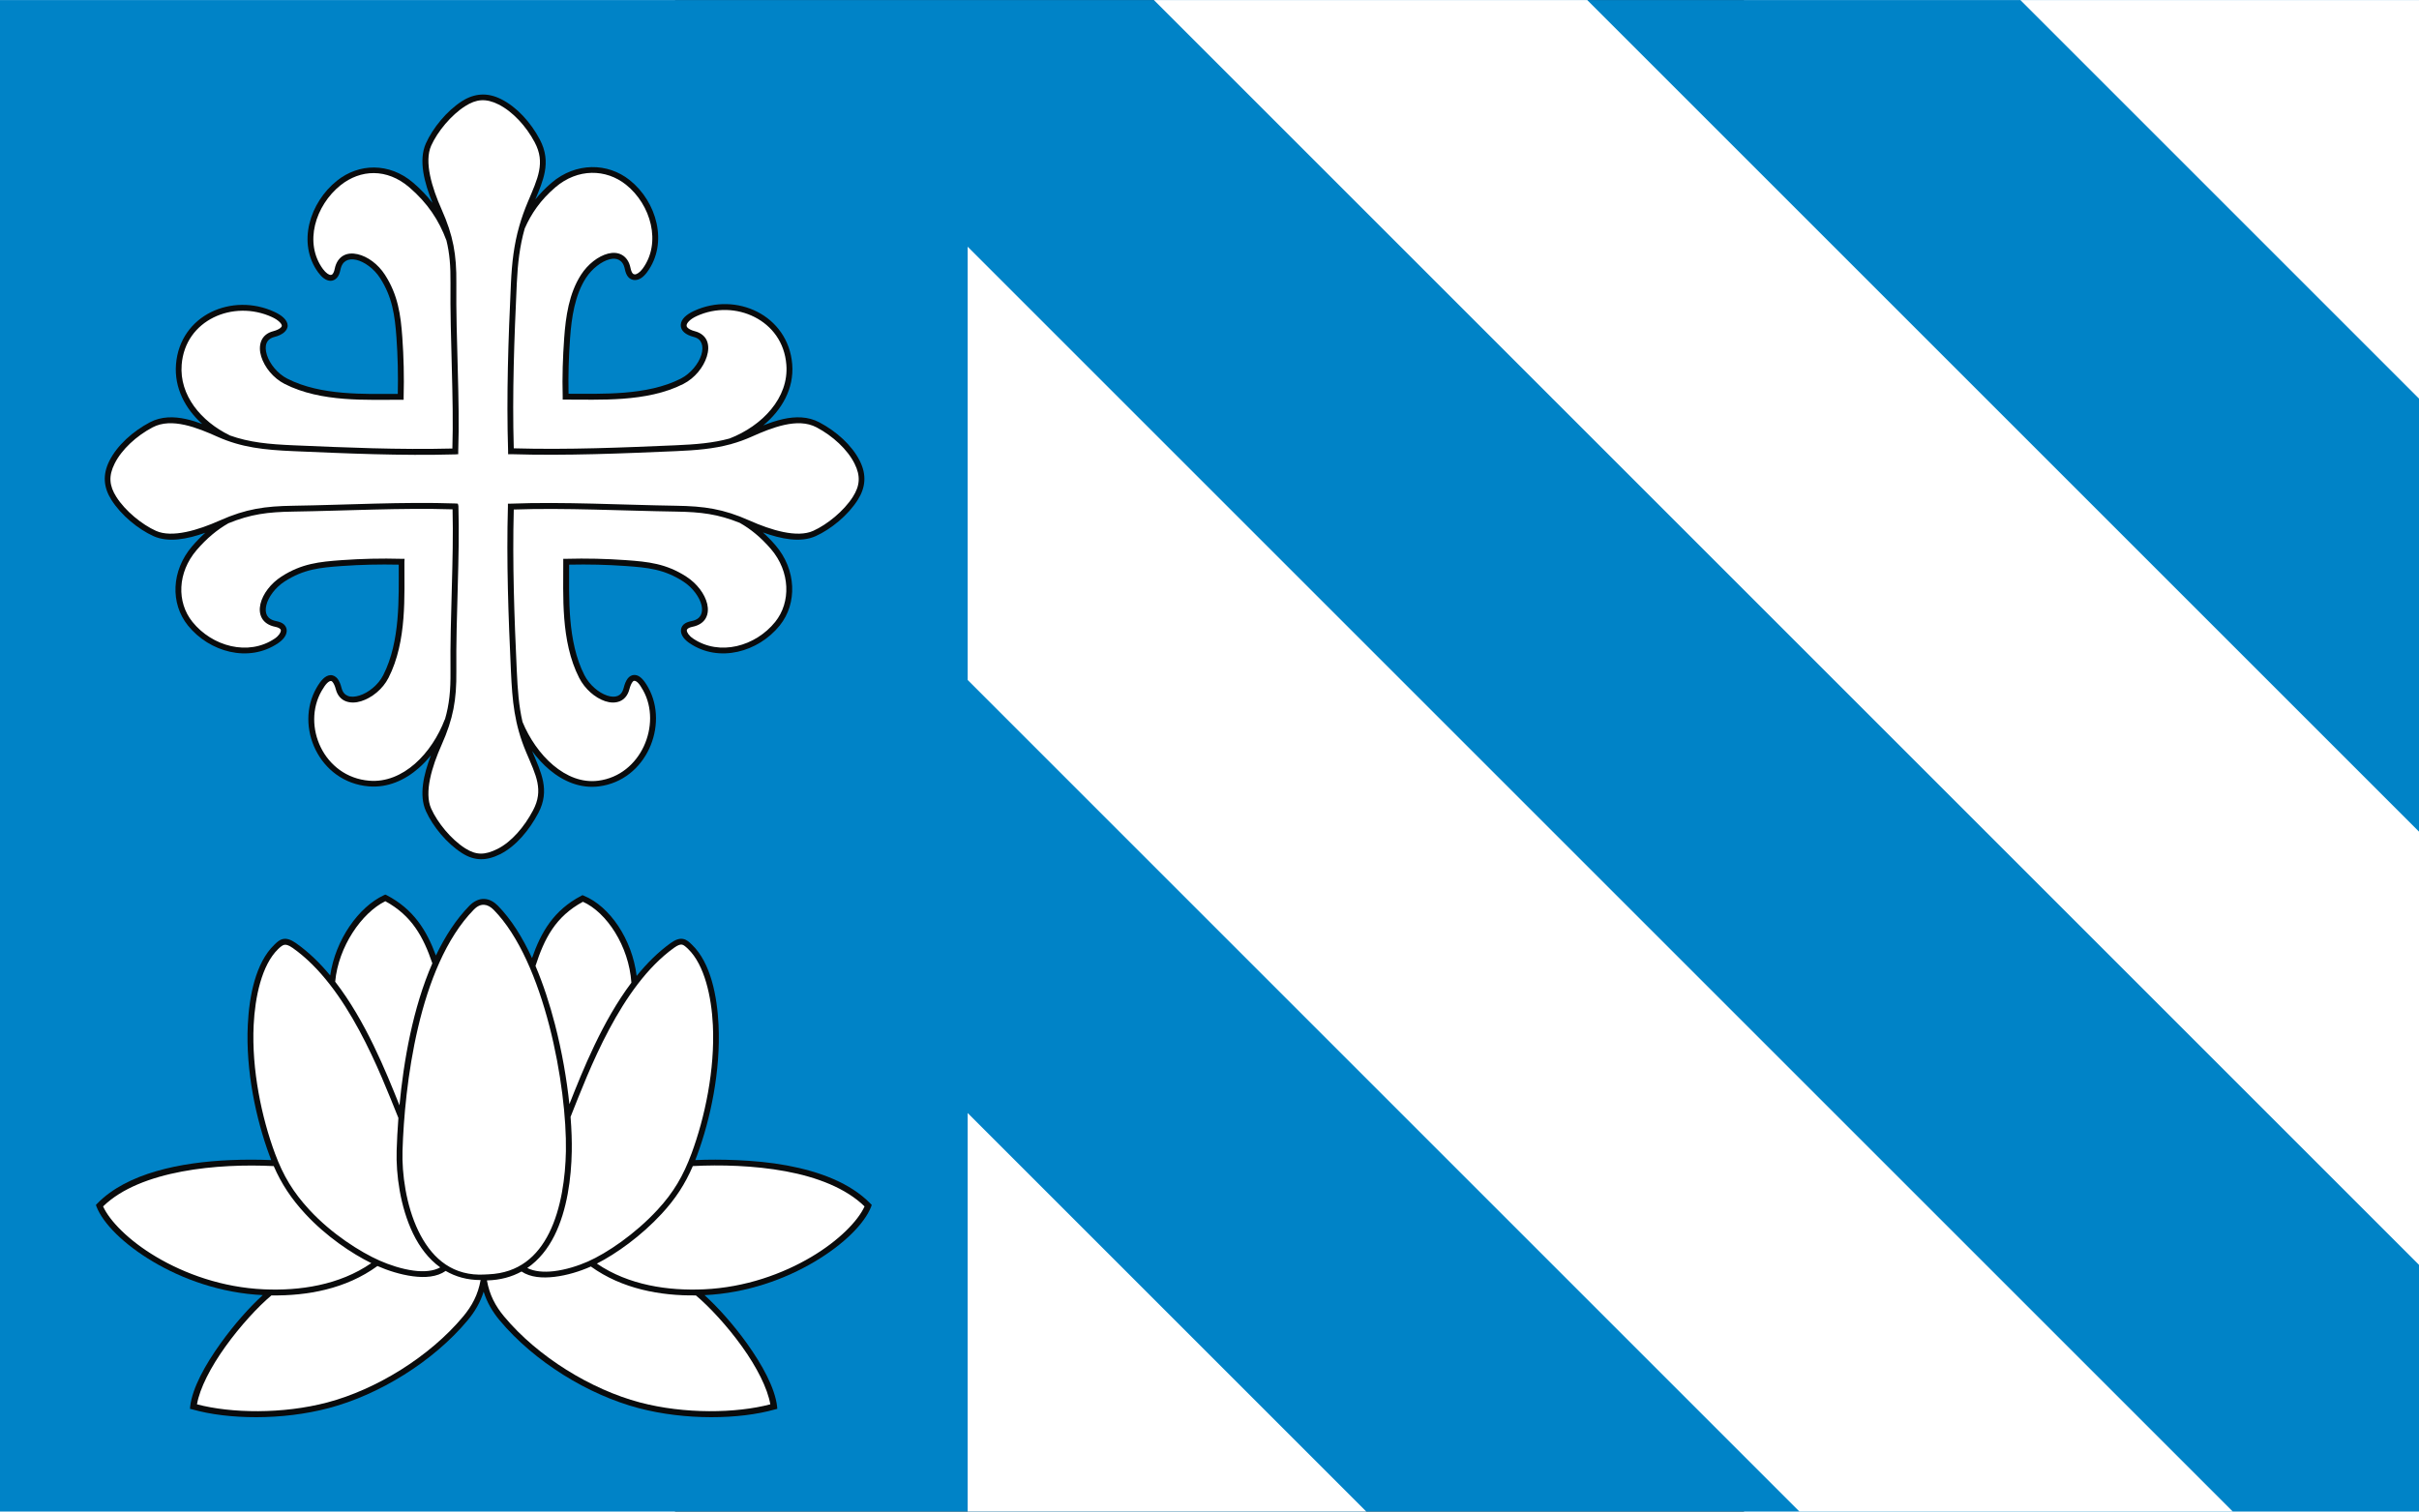 <?xml version="1.0" encoding="UTF-8" standalone="no"?>
<!-- Creator: CorelDRAW -->
<svg
   xmlns:dc="http://purl.org/dc/elements/1.1/"
   xmlns:cc="http://web.resource.org/cc/"
   xmlns:rdf="http://www.w3.org/1999/02/22-rdf-syntax-ns#"
   xmlns:svg="http://www.w3.org/2000/svg"
   xmlns="http://www.w3.org/2000/svg"
   xmlns:sodipodi="http://sodipodi.sourceforge.net/DTD/sodipodi-0.dtd"
   xmlns:inkscape="http://www.inkscape.org/namespaces/inkscape"
   xml:space="preserve"
   width="800"
   height="500.001"
   style="shape-rendering:geometricPrecision; text-rendering:geometricPrecision; image-rendering:optimizeQuality; fill-rule:evenodd; clip-rule:evenodd"
   viewBox="0 0 210 297"
   sodipodi:version="0.32"
   inkscape:version="0.45.1"
   sodipodi:docname="POL powiat ełcki flag.svg"
   inkscape:output_extension="org.inkscape.output.svg.inkscape"
   sodipodi:docbase="C:\Users\Mistrz\Desktop"
   id="svg2"
   version="1.0"><rect x="0" y="0" width="210" height="297" fill="#333333" stroke="none"/><sodipodi:namedview
   inkscape:window-height="480"
   inkscape:window-width="640"
   inkscape:pageshadow="2"
   inkscape:pageopacity="0.0"
   guidetolerance="10.0"
   gridtolerance="10.0"
   objecttolerance="10.0"
   borderopacity="1.0"
   bordercolor="#666666"
   pagecolor="#ffffff"
   id="namedview20" />
 <defs
   id="defs4">
  <style
   type="text/css"
   id="style6">
   
    .fil2 {fill:white}
    .fil0 {fill:#0083C7}
    .fil1 {fill:#0A0B0C}
   
  </style>
 </defs>
 <g
   id="Warstwa_x0020_1"
   transform="matrix(2.263,0,0,2.263,-132.6,-187.534)">
  <sodipodi:namedview
   inkscape:window-height="480"
   inkscape:window-width="640"
   inkscape:pageshadow="2"
   inkscape:pageopacity="0.0"
   guidetolerance="10.0"
   gridtolerance="10.0"
   objecttolerance="10.0"
   borderopacity="1.0"
   bordercolor="#666666"
   pagecolor="#ffffff"
   id="base" />
  <g
   id="_114579024">
   <rect
   id="_114579960"
   class="fil0"
   y="82.875"
   width="210"
   height="131.25"
   x="0"
   style="fill:#0083c7" />
   <g
   id="g13">
    <path
   id="path16"
   class="fil1"
   d="M 51.355,97.38 C 50.163,97.404 48.936,97.836 47.879,98.741 C 47.338,99.204 46.873,99.686 46.471,100.186 C 46.824,99.352 47.139,98.586 47.288,97.806 C 47.461,96.907 47.385,95.975 46.862,94.986 C 46.077,93.5 44.868,92.161 43.5,91.477 C 42.899,91.176 42.324,91.05 41.762,91.083 C 41.201,91.117 40.657,91.302 40.122,91.641 C 38.781,92.492 37.57,93.99 36.974,95.314 C 36.311,96.787 36.836,98.743 37.544,100.489 C 37.075,99.88 36.524,99.297 35.875,98.741 C 34.82,97.837 33.635,97.424 32.481,97.413 C 31.327,97.402 30.2,97.803 29.25,98.561 C 28.072,99.502 27.201,100.858 26.856,102.299 C 26.512,103.741 26.703,105.277 27.627,106.53 C 27.932,106.943 28.284,107.242 28.693,107.252 C 28.898,107.256 29.105,107.154 29.25,106.989 C 29.396,106.825 29.489,106.601 29.546,106.317 C 29.634,105.877 29.81,105.646 30.038,105.513 C 30.266,105.381 30.574,105.353 30.923,105.431 C 31.622,105.589 32.464,106.191 32.989,107.006 C 34.057,108.662 34.278,110.251 34.416,112.188 C 34.53,113.789 34.568,115.416 34.531,117.074 C 31.668,117.069 27.873,117.242 24.938,115.746 C 24.087,115.312 23.407,114.453 23.167,113.68 C 23.047,113.293 23.031,112.941 23.134,112.68 C 23.237,112.418 23.44,112.225 23.839,112.122 C 24.181,112.034 24.445,111.907 24.643,111.745 C 24.841,111.582 24.98,111.364 24.971,111.122 C 24.961,110.88 24.823,110.656 24.626,110.466 C 24.43,110.275 24.152,110.1 23.806,109.941 C 21.99,109.105 19.952,109.164 18.313,109.974 C 16.674,110.784 15.45,112.368 15.279,114.5 C 15.116,116.542 16.07,118.347 17.551,119.681 C 17.1,119.512 16.628,119.361 16.148,119.255 C 15.093,119.022 13.995,119.017 13.017,119.534 C 11.53,120.319 10.175,121.528 9.491,122.895 C 8.889,124.098 8.993,125.204 9.671,126.273 C 10.522,127.615 12.005,128.826 13.328,129.422 C 14.611,130 16.262,129.685 17.82,129.128 C 17.431,129.476 17.05,129.868 16.673,130.307 C 14.864,132.42 14.775,135.268 16.312,137.178 C 18.168,139.482 21.585,140.447 24.134,138.72 C 24.561,138.43 24.862,138.081 24.889,137.67 C 24.902,137.464 24.821,137.248 24.659,137.096 C 24.497,136.945 24.273,136.858 23.987,136.801 C 23.547,136.713 23.313,136.536 23.183,136.309 C 23.054,136.082 23.036,135.774 23.118,135.424 C 23.282,134.724 23.893,133.883 24.708,133.357 C 26.366,132.289 27.766,132.151 29.71,132.013 C 31.311,131.899 32.954,131.861 34.613,131.898 C 34.608,134.761 34.764,138.556 33.268,141.491 C 32.834,142.342 31.975,143.022 31.202,143.262 C 30.816,143.382 30.463,143.398 30.202,143.295 C 29.941,143.192 29.747,142.989 29.644,142.589 C 29.557,142.251 29.453,141.997 29.3,141.802 C 29.147,141.608 28.913,141.475 28.677,141.491 C 28.441,141.507 28.229,141.63 28.037,141.819 C 27.845,142.007 27.667,142.265 27.48,142.589 C 25.549,145.938 27.695,150.795 32.022,151.149 C 33.646,151.282 35.135,150.624 36.351,149.559 C 36.73,149.226 37.083,148.855 37.407,148.455 C 36.772,150.113 36.355,151.922 36.974,153.297 C 37.57,154.621 38.78,156.103 40.122,156.954 C 41.195,157.634 42.23,157.631 43.418,157.036 C 44.794,156.348 45.949,154.94 46.731,153.461 C 47.252,152.475 47.314,151.578 47.141,150.707 C 46.972,149.858 46.595,149.033 46.19,148.079 C 46.635,148.684 47.141,149.238 47.698,149.706 C 48.925,150.738 50.41,151.352 51.995,151.149 C 56.105,150.623 58.079,145.828 56.275,142.573 C 56.092,142.245 55.906,141.974 55.717,141.786 C 55.528,141.599 55.33,141.483 55.094,141.474 C 54.858,141.466 54.636,141.589 54.487,141.786 C 54.338,141.983 54.23,142.251 54.143,142.589 C 54.039,142.994 53.856,143.195 53.618,143.295 C 53.38,143.395 53.057,143.38 52.7,143.262 C 51.986,143.025 51.169,142.349 50.732,141.491 C 49.236,138.556 49.409,134.761 49.404,131.898 C 51.062,131.861 52.689,131.899 54.29,132.013 C 56.234,132.151 57.65,132.289 59.308,133.357 C 60.124,133.883 60.735,134.724 60.899,135.424 C 60.981,135.774 60.946,136.082 60.817,136.309 C 60.687,136.536 60.453,136.713 60.013,136.801 C 59.728,136.858 59.503,136.945 59.341,137.096 C 59.179,137.248 59.098,137.464 59.111,137.67 C 59.138,138.081 59.439,138.43 59.866,138.72 C 62.415,140.447 65.832,139.482 67.688,137.178 C 69.228,135.266 69.138,132.34 67.327,130.225 C 66.967,129.805 66.601,129.431 66.228,129.098 C 67.811,129.673 69.497,130.01 70.803,129.422 C 72.127,128.826 73.609,127.615 74.46,126.273 C 75.138,125.204 75.242,124.098 74.64,122.895 C 73.956,121.528 72.601,120.319 71.115,119.534 C 70.137,119.017 69.038,119.022 67.983,119.255 C 67.388,119.386 66.806,119.587 66.26,119.806 C 67.868,118.465 68.939,116.614 68.77,114.5 C 68.599,112.369 67.368,110.771 65.736,109.941 C 64.105,109.111 62.076,109.023 60.259,109.859 C 59.566,110.178 59.124,110.58 59.095,111.072 C 59.081,111.319 59.194,111.555 59.39,111.728 C 59.586,111.901 59.866,112.033 60.21,112.122 C 60.61,112.225 60.796,112.418 60.899,112.68 C 61.002,112.941 61.002,113.293 60.882,113.68 C 60.642,114.453 59.946,115.312 59.095,115.746 C 56.163,117.24 52.227,117.054 49.355,117.058 C 49.32,115.409 49.371,113.84 49.486,112.237 C 49.614,110.433 49.901,108.5 50.863,107.006 C 51.391,106.187 52.233,105.557 52.913,105.382 C 53.253,105.295 53.532,105.324 53.749,105.448 C 53.967,105.572 54.153,105.794 54.241,106.235 C 54.298,106.52 54.39,106.756 54.536,106.924 C 54.682,107.091 54.887,107.181 55.094,107.186 C 55.508,107.196 55.869,106.914 56.176,106.497 C 58.022,103.994 57.029,100.396 54.667,98.511 C 53.715,97.751 52.547,97.356 51.355,97.38 L 51.355,97.38 z "
   style="fill:#0a0b0c" />
    <path
   id="path20"
   class="fil1"
   d="M 33.448,160.545 L 33.334,160.594 C 31.135,161.611 29.118,164.462 28.664,167.566 C 27.773,166.489 26.786,165.527 25.692,164.759 C 25.266,164.46 24.902,164.336 24.577,164.399 C 24.252,164.462 24.035,164.686 23.806,164.907 C 22.185,166.474 21.631,169.365 21.511,171.86 C 21.319,175.829 22.222,180.038 23.396,183.207 C 23.445,183.339 23.495,183.47 23.546,183.598 C 22.424,183.549 21.201,183.545 19.936,183.601 C 15.696,183.788 11.031,184.712 8.441,187.372 L 8.327,187.487 L 8.376,187.635 C 8.946,189.106 10.738,190.906 13.295,192.423 C 15.838,193.931 19.153,195.145 22.81,195.322 C 21.669,196.356 20.319,197.876 19.149,199.507 C 17.808,201.378 16.698,203.382 16.509,204.984 L 16.493,205.197 L 16.706,205.246 C 19.788,206.12 24.46,206.212 28.545,205.131 C 32.89,203.982 37.593,201.11 40.598,197.506 C 41.215,196.767 41.687,195.967 41.984,195.024 C 42.281,195.967 42.752,196.767 43.369,197.506 C 46.375,201.11 51.077,203.982 55.422,205.131 C 59.507,206.212 64.196,206.12 67.278,205.246 L 67.474,205.197 L 67.458,204.984 C 67.269,203.383 66.175,201.377 64.834,199.507 C 63.666,197.876 62.303,196.358 61.16,195.324 C 64.828,195.152 68.155,193.936 70.705,192.423 C 73.262,190.906 75.054,189.106 75.624,187.635 L 75.673,187.487 L 75.559,187.372 C 73.819,185.585 71.147,184.587 68.294,184.06 C 66.868,183.796 65.386,183.663 63.965,183.601 C 62.7,183.546 61.476,183.546 60.356,183.596 C 60.407,183.469 60.456,183.339 60.505,183.207 C 61.679,180.038 62.566,175.829 62.375,171.86 C 62.254,169.365 61.7,166.474 60.079,164.907 C 59.851,164.686 59.634,164.463 59.308,164.399 C 58.982,164.334 58.633,164.455 58.209,164.759 C 57.124,165.54 56.147,166.517 55.266,167.607 C 54.87,164.397 52.917,161.555 50.683,160.643 L 50.568,160.594 L 50.47,160.643 C 48.057,161.905 46.967,163.809 46.183,166.057 C 45.361,164.268 44.38,162.692 43.222,161.512 C 42.889,161.174 42.496,160.947 42.057,160.922 C 41.619,160.897 41.151,161.097 40.746,161.512 C 39.578,162.709 38.623,164.192 37.84,165.834 C 37.038,163.659 35.91,161.821 33.563,160.594 L 33.448,160.545 L 33.448,160.545 z "
   style="fill:#0a0b0c" />
    <path
   id="path16_0"
   class="fil2"
   d="M 45.083,102.477 C 45.08,102.483 45.078,102.49 45.075,102.496 L 45.077,102.498 C 44.619,104.104 44.438,105.645 44.353,107.465 C 44.127,112.313 43.956,117.197 44.107,122.059 L 44.107,122.305 L 44.353,122.305 C 49.163,122.453 54.063,122.24 58.652,122.043 C 60.438,121.966 61.936,121.842 63.405,121.444 L 63.408,121.452 C 63.436,121.442 63.465,121.43 63.493,121.419 C 64.081,121.256 64.664,121.047 65.261,120.78 C 66.103,120.402 67.109,119.981 68.097,119.763 C 69.086,119.546 70.051,119.536 70.885,119.977 C 72.29,120.719 73.563,121.889 74.181,123.125 C 74.722,124.206 74.644,125.048 74.034,126.011 C 73.254,127.24 71.806,128.415 70.59,128.963 C 69.189,129.594 66.928,128.898 65.047,128.061 C 62.773,127.049 61.128,126.819 58.669,126.782 C 54.062,126.712 48.873,126.423 44.337,126.601 L 44.091,126.601 L 44.091,126.847 C 43.956,131.609 44.132,136.4 44.353,141.147 C 44.474,143.733 44.64,145.731 45.681,148.198 C 46.103,149.195 46.493,150.02 46.649,150.805 C 46.804,151.59 46.745,152.336 46.272,153.232 C 45.526,154.644 44.416,155.963 43.189,156.577 C 42.094,157.125 41.344,157.136 40.385,156.528 C 39.156,155.749 37.981,154.301 37.433,153.084 C 36.802,151.683 37.498,149.422 38.335,147.542 C 39.346,145.271 39.639,143.63 39.614,141.163 C 39.566,136.335 39.926,131.273 39.794,126.831 L 39.794,126.815 L 39.794,126.798 L 39.745,126.601 L 39.548,126.585 C 35.071,126.426 29.985,126.714 25.463,126.782 C 23.003,126.819 21.358,127.049 19.084,128.061 C 17.203,128.898 14.942,129.594 13.541,128.963 C 12.325,128.415 10.877,127.24 10.098,126.011 C 9.487,125.048 9.409,124.206 9.95,123.125 C 10.568,121.889 11.841,120.719 13.246,119.977 C 14.08,119.536 15.046,119.546 16.034,119.763 C 17.022,119.981 18.011,120.402 18.854,120.78 C 20.969,121.729 22.942,121.934 25.479,122.043 C 29.989,122.236 34.803,122.455 39.532,122.322 L 39.778,122.305 L 39.778,122.076 C 39.936,117.561 39.565,112.386 39.614,107.448 C 39.639,104.982 39.346,103.324 38.335,101.053 C 37.498,99.173 36.802,96.912 37.433,95.511 C 37.981,94.294 39.156,92.863 40.385,92.084 C 40.866,91.778 41.313,91.603 41.779,91.575 C 42.244,91.547 42.73,91.666 43.271,91.936 C 44.507,92.554 45.677,93.827 46.419,95.232 C 46.892,96.126 46.953,96.893 46.796,97.708 C 46.64,98.523 46.249,99.385 45.829,100.381 C 45.522,101.109 45.278,101.799 45.083,102.477 z M 45.549,102.709 L 45.55,102.709 C 46.117,101.415 46.93,100.229 48.207,99.135 C 50.154,97.467 52.614,97.527 54.34,98.905 C 56.508,100.636 57.436,103.96 55.783,106.202 C 55.531,106.543 55.254,106.698 55.11,106.694 C 55.039,106.692 54.98,106.672 54.913,106.596 C 54.847,106.519 54.778,106.363 54.733,106.137 C 54.625,105.594 54.357,105.211 53.995,105.005 C 53.633,104.799 53.209,104.781 52.782,104.89 C 51.926,105.11 51.029,105.808 50.437,106.727 C 49.392,108.349 49.108,110.374 48.977,112.204 C 48.856,113.899 48.798,115.555 48.846,117.32 L 48.846,117.566 L 49.092,117.566 C 51.946,117.55 56.13,117.833 59.325,116.205 C 60.315,115.7 61.07,114.753 61.358,113.827 C 61.502,113.364 61.535,112.889 61.374,112.483 C 61.214,112.076 60.847,111.765 60.325,111.63 C 60.032,111.555 59.828,111.448 59.718,111.351 C 59.608,111.254 59.599,111.187 59.603,111.105 C 59.613,110.941 59.858,110.601 60.472,110.318 C 62.147,109.548 64.015,109.641 65.507,110.4 C 66.998,111.159 68.105,112.572 68.261,114.532 C 68.493,117.423 66.149,119.853 63.332,120.943 C 61.894,121.337 60.417,121.457 58.619,121.534 C 54.108,121.728 49.305,121.93 44.599,121.797 C 44.462,117.037 44.639,112.244 44.861,107.481 C 44.944,105.71 45.117,104.24 45.549,102.709 L 45.549,102.709 z M 38.749,103.724 C 39.032,104.866 39.12,105.988 39.106,107.432 C 39.057,112.314 39.406,117.394 39.27,121.813 C 34.643,121.932 29.927,121.725 25.495,121.534 C 23.336,121.442 21.651,121.287 19.934,120.671 L 19.936,120.665 C 17.462,119.462 15.559,117.194 15.771,114.532 C 15.928,112.573 17.045,111.173 18.543,110.433 C 20.04,109.693 21.934,109.629 23.61,110.4 C 23.918,110.542 24.128,110.693 24.265,110.826 C 24.403,110.96 24.46,111.072 24.462,111.138 C 24.465,111.205 24.444,111.258 24.331,111.351 C 24.218,111.444 24.003,111.554 23.708,111.63 C 23.185,111.765 22.835,112.076 22.675,112.483 C 22.515,112.889 22.531,113.364 22.675,113.827 C 22.963,114.753 23.718,115.7 24.708,116.205 C 27.899,117.831 31.921,117.566 34.777,117.582 L 35.039,117.582 L 35.039,117.337 C 35.087,115.574 35.045,113.853 34.924,112.155 C 34.785,110.198 34.546,108.482 33.416,106.727 C 32.821,105.804 31.913,105.137 31.038,104.94 C 30.6,104.841 30.158,104.858 29.792,105.071 C 29.425,105.283 29.162,105.675 29.054,106.219 C 29.009,106.445 28.935,106.592 28.873,106.661 C 28.812,106.731 28.76,106.745 28.693,106.743 C 28.558,106.74 28.291,106.579 28.037,106.235 C 27.212,105.115 27.032,103.739 27.348,102.414 C 27.665,101.09 28.476,99.822 29.562,98.954 C 31.296,97.57 33.581,97.464 35.531,99.135 C 37.136,100.509 38.115,102.03 38.745,103.726 L 38.749,103.724 L 38.749,103.724 z M 19.821,128.306 C 21.761,127.513 23.233,127.324 25.463,127.29 C 29.921,127.223 34.9,126.954 39.286,127.093 C 39.398,131.442 39.058,136.393 39.106,141.163 C 39.122,142.801 39.006,144.025 38.625,145.332 L 38.614,145.328 C 38.067,146.772 37.164,148.182 36.023,149.181 C 34.882,150.181 33.517,150.777 32.055,150.657 C 28.09,150.333 26.18,145.875 27.922,142.852 C 28.095,142.553 28.255,142.32 28.398,142.18 C 28.541,142.04 28.651,142.003 28.709,141.999 C 28.767,141.995 28.806,142.007 28.89,142.114 C 28.974,142.221 29.075,142.423 29.152,142.721 C 29.287,143.243 29.598,143.594 30.005,143.754 C 30.411,143.914 30.887,143.898 31.349,143.754 C 32.276,143.466 33.222,142.711 33.727,141.72 C 35.353,138.53 35.088,134.508 35.105,131.652 L 35.121,131.39 L 34.859,131.39 C 33.096,131.341 31.375,131.383 29.677,131.504 C 27.727,131.644 26.183,131.802 24.43,132.931 C 23.508,133.525 22.814,134.434 22.609,135.309 C 22.507,135.746 22.531,136.188 22.741,136.555 C 22.95,136.922 23.345,137.184 23.888,137.293 C 24.114,137.338 24.25,137.413 24.315,137.473 C 24.38,137.534 24.385,137.567 24.38,137.637 C 24.371,137.778 24.208,138.071 23.856,138.31 C 21.554,139.869 18.415,138.989 16.706,136.867 C 15.329,135.157 15.398,132.584 17.067,130.635 C 17.956,129.597 18.864,128.856 19.822,128.307 L 19.821,128.306 L 19.821,128.306 z M 45.358,145.551 C 45.033,144.143 44.938,142.764 44.861,141.114 C 44.644,136.453 44.477,131.769 44.599,127.11 C 49.044,126.951 54.126,127.222 58.669,127.29 C 60.867,127.323 62.329,127.508 64.228,128.272 L 64.228,128.274 C 65.17,128.81 66.057,129.531 66.933,130.553 C 68.6,132.499 68.669,135.16 67.294,136.867 C 65.585,138.989 62.463,139.869 60.161,138.31 C 59.809,138.071 59.629,137.778 59.62,137.637 C 59.615,137.567 59.62,137.534 59.685,137.473 C 59.75,137.413 59.886,137.338 60.112,137.293 C 60.655,137.184 61.05,136.922 61.26,136.555 C 61.469,136.188 61.493,135.746 61.391,135.309 C 61.186,134.434 60.492,133.525 59.571,132.931 C 57.817,131.802 56.273,131.644 54.323,131.504 C 52.625,131.383 50.904,131.341 49.141,131.39 L 48.895,131.39 L 48.895,131.652 C 48.912,134.508 48.647,138.53 50.273,141.72 C 50.774,142.703 51.662,143.463 52.536,143.754 C 52.973,143.899 53.427,143.917 53.815,143.754 C 54.203,143.591 54.501,143.239 54.635,142.721 C 54.712,142.422 54.812,142.21 54.897,142.098 C 54.982,141.985 55.025,141.981 55.078,141.983 C 55.13,141.985 55.235,142.011 55.373,142.147 C 55.51,142.283 55.665,142.518 55.832,142.819 C 57.456,145.75 55.672,150.179 51.929,150.657 C 50.513,150.839 49.176,150.28 48.026,149.313 C 46.879,148.348 45.943,146.972 45.358,145.551 L 45.358,145.551 z "
   style="fill:#ffffff" />
    <path
   id="path20_1"
   class="fil2"
   d="M 41.581,193.543 C 38.985,193.498 37.347,191.877 36.318,189.751 C 35.24,187.523 34.881,184.745 34.941,182.798 C 35.112,177.211 36.308,166.794 41.123,161.858 C 41.456,161.516 41.749,161.416 42.025,161.431 C 42.301,161.447 42.588,161.596 42.861,161.874 C 45.05,164.102 46.65,167.94 47.682,171.926 C 48.714,175.912 49.177,180.048 49.125,182.831 C 49.083,185.069 48.729,187.804 47.666,189.931 C 46.656,191.949 45.045,193.406 42.396,193.516 C 42.127,193.528 41.849,193.548 41.581,193.543 z M 29.096,168.108 C 29.375,165.054 31.404,162.128 33.448,161.12 C 35.749,162.371 36.747,164.208 37.531,166.513 C 35.837,170.387 35.038,175.013 34.677,178.846 C 33.489,175.872 31.733,171.516 29.096,168.108 L 29.096,168.108 z M 23.762,184.119 C 24.439,185.673 25.285,186.948 26.496,188.259 C 28.316,190.228 30.535,191.71 32.23,192.544 C 29.454,194.462 26.009,194.959 22.888,194.818 C 19.304,194.656 16.05,193.476 13.558,191.997 C 11.165,190.578 9.513,188.869 8.95,187.619 C 12.193,184.457 18.986,183.878 23.762,184.119 z M 32.766,192.795 C 33.639,193.179 34.756,193.544 35.843,193.686 C 36.882,193.823 37.923,193.758 38.688,193.221 C 39.545,193.722 40.552,194.015 41.721,194.014 C 41.494,195.292 40.972,196.258 40.204,197.179 C 37.281,200.685 32.644,203.522 28.414,204.64 C 24.534,205.666 20.065,205.583 17.1,204.804 C 17.337,203.405 18.304,201.554 19.559,199.803 C 20.852,197.999 22.395,196.324 23.562,195.347 C 26.659,195.392 30.028,194.793 32.766,192.795 L 32.766,192.795 z M 38.215,192.914 C 37.617,193.246 36.793,193.311 35.908,193.194 C 34.883,193.06 33.798,192.698 32.956,192.325 C 31.288,191.587 28.807,190.025 26.856,187.914 C 25.453,186.395 24.589,184.963 23.872,183.028 C 22.719,179.917 21.832,175.753 22.019,171.877 C 22.137,169.441 22.718,166.653 24.151,165.268 C 24.371,165.056 24.532,164.936 24.675,164.908 C 24.819,164.88 25.025,164.909 25.397,165.17 C 30.174,168.523 32.986,175.984 34.584,179.94 C 34.506,180.974 34.458,181.933 34.432,182.782 C 34.37,184.804 34.729,187.645 35.859,189.98 C 36.424,191.148 37.201,192.184 38.215,192.914 z M 60.406,195.347 C 61.574,196.325 63.132,198 64.424,199.803 C 65.679,201.553 66.631,203.405 66.868,204.804 C 63.902,205.583 59.433,205.666 55.553,204.64 C 51.324,203.522 46.686,200.685 43.763,197.179 C 43.001,196.266 42.496,195.308 42.269,194.045 C 43.433,194.017 44.429,193.737 45.274,193.273 C 46.049,193.789 47.083,193.857 48.125,193.736 C 49.228,193.607 50.353,193.252 51.224,192.867 C 51.246,192.857 51.269,192.846 51.291,192.836 C 54.01,194.795 57.34,195.388 60.406,195.347 z M 60.142,184.117 C 62.538,183.991 65.462,184.064 68.196,184.569 C 70.918,185.072 73.422,186.031 75.05,187.619 C 74.487,188.869 72.835,190.578 70.442,191.997 C 67.95,193.476 64.696,194.656 61.112,194.818 C 58.013,194.958 54.58,194.471 51.813,192.585 C 53.497,191.728 55.649,190.196 57.439,188.259 C 58.651,186.946 59.474,185.671 60.142,184.117 L 60.142,184.117 z M 54.809,168.194 C 52.286,171.549 50.594,175.785 49.427,178.743 C 49.2,176.583 48.786,174.176 48.174,171.811 C 47.721,170.06 47.161,168.329 46.485,166.74 C 47.258,164.35 48.226,162.453 50.601,161.169 C 52.652,162.082 54.596,165.006 54.809,168.194 L 54.809,168.194 z M 49.529,179.844 C 51.126,175.834 53.859,168.512 58.505,165.17 C 58.872,164.906 59.065,164.863 59.21,164.891 C 59.354,164.92 59.514,165.056 59.734,165.268 C 61.167,166.653 61.765,169.441 61.883,171.877 C 62.07,175.753 61.182,179.917 60.03,183.028 C 59.311,184.966 58.479,186.397 57.078,187.914 C 55.124,190.029 52.688,191.673 51.027,192.407 C 50.197,192.774 49.109,193.123 48.075,193.244 C 47.205,193.345 46.382,193.277 45.771,192.967 C 46.791,192.27 47.562,191.285 48.125,190.161 C 49.245,187.92 49.591,185.13 49.633,182.847 C 49.65,181.959 49.616,180.944 49.529,179.844 z "
   style="fill:#ffffff" />
   </g>
   <path
   id="_114573816"
   class="fil2"
   d="M 210,155.091 L 137.784,82.875 L 100.166,82.875 L 210,192.709 L 210,155.091 L 210,155.091 z M 175.384,82.875 L 210,117.491 L 210,82.875 L 175.384,82.875 z M 193.834,214.125 L 84,104.291 L 84,141.909 L 156.216,214.125 L 193.834,214.125 L 193.834,214.125 z M 84,214.125 L 118.616,214.125 L 84,179.509 L 84,214.125 z "
   style="fill:#ffffff" />
  </g>
 </g>
</svg>